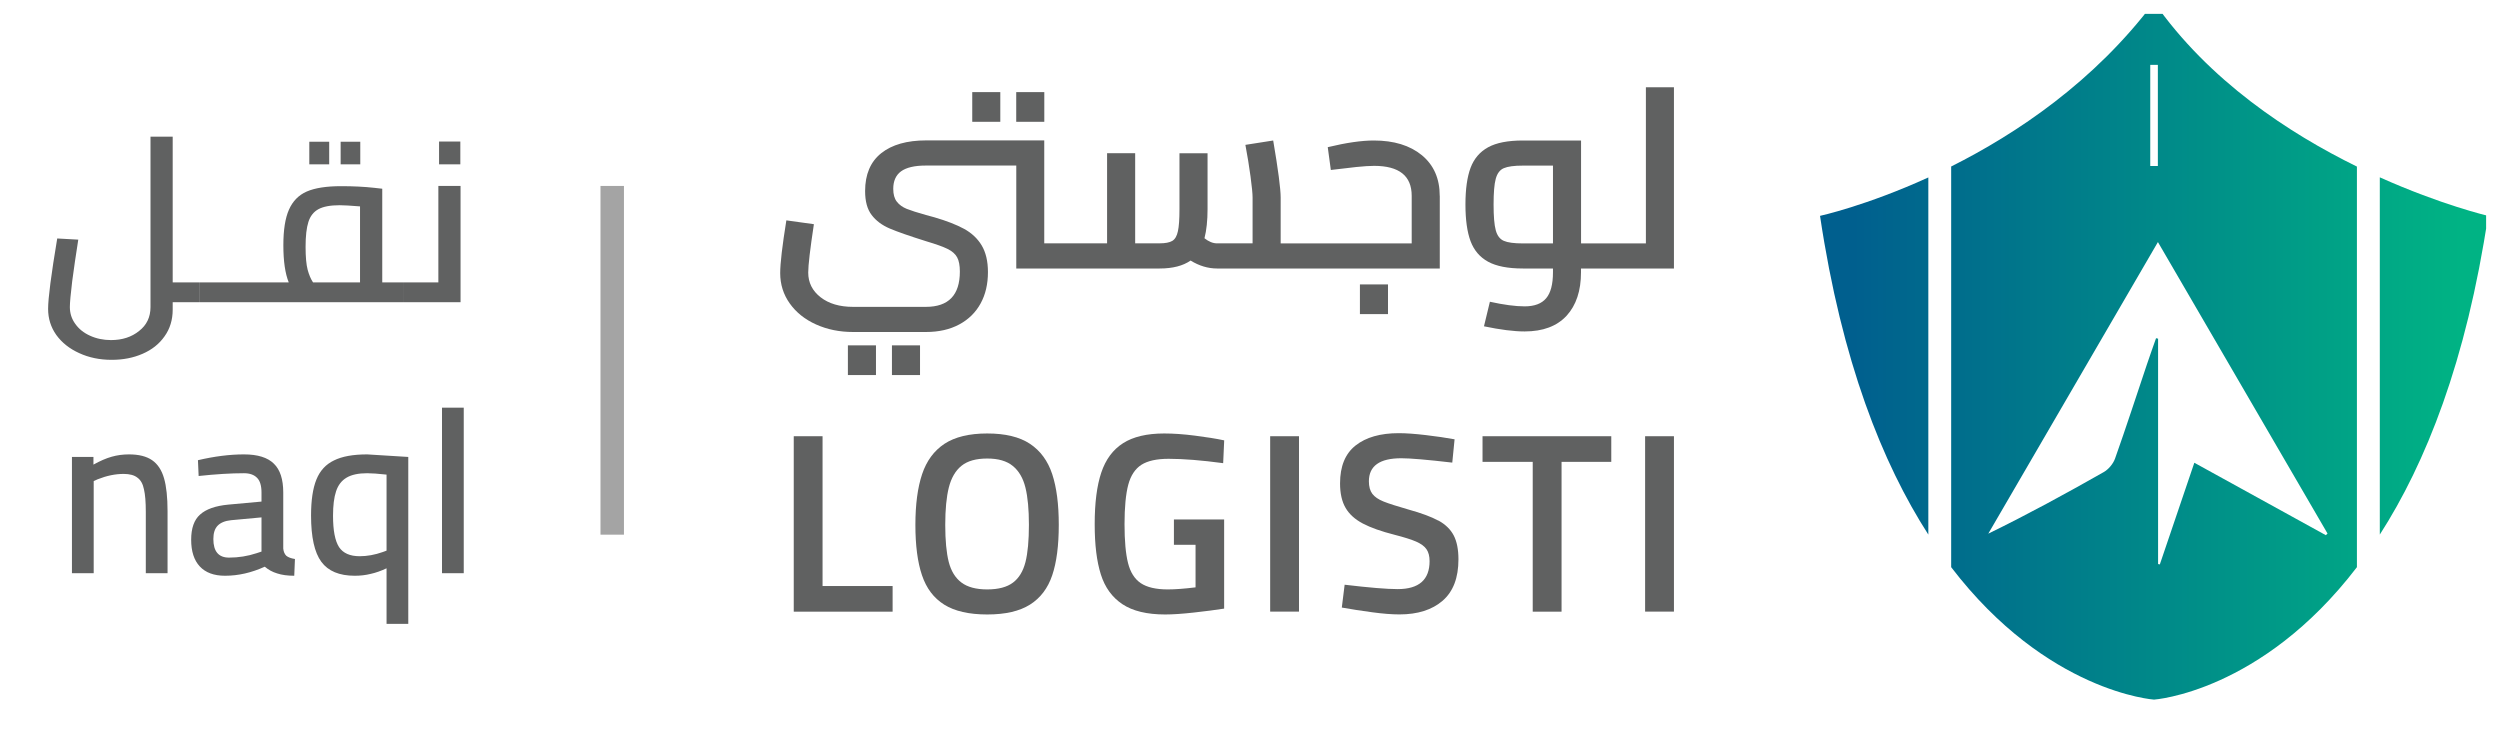 <svg xmlns="http://www.w3.org/2000/svg" width="90" height="27" viewBox="0 0 90 27" fill="none">
  <g clip-path="url(#clip0_213_40070)">
    <path d="M7.193 10.879H6.217V11.146C6.217 11.515 6.119 11.836 5.923 12.109C5.732 12.382 5.468 12.592 5.132 12.737C4.801 12.882 4.431 12.954 4.021 12.954C3.589 12.954 3.199 12.873 2.851 12.712C2.504 12.555 2.229 12.338 2.027 12.059C1.83 11.78 1.732 11.467 1.732 11.121C1.732 10.736 1.842 9.891 2.06 8.585L2.818 8.627C2.734 9.157 2.661 9.657 2.599 10.125C2.543 10.588 2.515 10.898 2.515 11.054C2.515 11.278 2.579 11.479 2.708 11.657C2.837 11.841 3.014 11.983 3.238 12.084C3.468 12.19 3.721 12.243 3.996 12.243C4.4 12.243 4.736 12.134 5.006 11.916C5.28 11.704 5.418 11.417 5.418 11.054V4.919H6.217V10.167H7.193V10.879ZM7.197 10.167H9.301V10.879H7.197V10.167ZM14.526 10.167V10.879H9.301V10.167H10.395C10.266 9.849 10.201 9.403 10.201 8.828C10.201 8.276 10.268 7.849 10.403 7.547C10.538 7.241 10.751 7.023 11.043 6.895C11.34 6.766 11.752 6.702 12.28 6.702C12.717 6.702 13.113 6.722 13.466 6.761L13.761 6.794V10.167H14.526ZM11.001 8.887C11.001 9.249 11.026 9.525 11.076 9.715C11.127 9.899 11.191 10.05 11.27 10.167H12.961V7.43C12.613 7.402 12.369 7.388 12.229 7.388C11.893 7.388 11.637 7.436 11.463 7.531C11.29 7.626 11.169 7.779 11.102 7.991C11.034 8.203 11.001 8.502 11.001 8.887ZM11.135 5.103H11.851V5.915H11.135V5.103ZM12.263 5.103H12.97V5.915H12.263V5.103ZM16.58 6.694V10.879H14.527V10.167H15.781V6.694H16.58ZM15.806 5.095H16.572V5.915H15.806V5.095Z" fill="#606161"/>
    <path d="M2.59 16.45H3.364V16.726C3.605 16.592 3.824 16.497 4.021 16.442C4.217 16.386 4.425 16.358 4.643 16.358C4.997 16.358 5.274 16.428 5.476 16.567C5.678 16.707 5.821 16.924 5.906 17.22C5.99 17.51 6.032 17.906 6.032 18.409V20.635H5.249V18.425C5.249 18.074 5.227 17.803 5.182 17.613C5.143 17.418 5.064 17.279 4.946 17.195C4.834 17.106 4.669 17.061 4.45 17.061C4.152 17.061 3.841 17.125 3.516 17.254L3.373 17.32V20.635H2.59V16.45ZM8.102 20.727C7.703 20.727 7.401 20.615 7.193 20.392C6.985 20.169 6.882 19.848 6.882 19.43C6.882 19.017 6.988 18.715 7.201 18.526C7.415 18.331 7.754 18.21 8.22 18.166L9.414 18.057V17.731C9.414 17.485 9.361 17.309 9.255 17.203C9.148 17.092 8.991 17.036 8.783 17.036C8.312 17.036 7.768 17.07 7.151 17.136L7.126 16.567C7.72 16.428 8.273 16.358 8.783 16.358C9.277 16.358 9.636 16.47 9.86 16.693C10.085 16.91 10.197 17.256 10.197 17.731V19.748C10.208 19.859 10.245 19.946 10.306 20.007C10.374 20.063 10.477 20.102 10.618 20.124L10.593 20.727C10.351 20.727 10.147 20.699 9.978 20.643C9.81 20.593 9.661 20.512 9.532 20.401C9.055 20.618 8.579 20.727 8.102 20.727ZM8.245 20.074C8.587 20.074 8.918 20.021 9.238 19.915L9.414 19.857V18.626L8.321 18.727C8.102 18.749 7.939 18.816 7.833 18.927C7.731 19.034 7.681 19.193 7.681 19.405C7.681 19.851 7.869 20.074 8.245 20.074ZM13.916 20.459C13.714 20.554 13.523 20.621 13.343 20.66C13.164 20.705 12.973 20.727 12.771 20.727C12.216 20.727 11.815 20.56 11.568 20.225C11.321 19.89 11.198 19.335 11.198 18.559C11.198 18.012 11.262 17.58 11.391 17.262C11.52 16.944 11.731 16.715 12.022 16.576C12.314 16.43 12.712 16.358 13.217 16.358L14.698 16.45V22.46H13.916V20.459ZM12.948 20.024C13.217 20.024 13.495 19.974 13.781 19.873L13.916 19.823V17.086C13.613 17.053 13.38 17.036 13.217 17.036C12.903 17.036 12.656 17.089 12.477 17.195C12.297 17.301 12.171 17.466 12.098 17.689C12.025 17.906 11.989 18.199 11.989 18.568C11.989 19.098 12.062 19.474 12.207 19.698C12.353 19.915 12.6 20.024 12.948 20.024ZM15.912 14.676H16.695V20.635H15.912V14.676Z" fill="#606161"/>
    <path d="M22.04 6.694V19.248" stroke="#A4A4A4" stroke-width="0.845"/>
    <path d="M31.535 12.433H30.524V13.502H31.535V12.433Z" fill="#606161"/>
    <path d="M37.595 3.316H36.584V4.385H37.595V3.316Z" fill="#606161"/>
    <path d="M36.011 3.316H35.001V4.385H36.011V3.316Z" fill="#606161"/>
    <path d="M33.121 12.433H32.11V13.502H33.121V12.433Z" fill="#606161"/>
    <path d="M49.968 10.239H48.957V11.308H49.968V10.239Z" fill="#606161"/>
    <path d="M51.83 7.049C51.83 6.428 51.615 5.942 51.187 5.587C50.757 5.235 50.181 5.058 49.457 5.058C49.019 5.058 48.466 5.137 47.799 5.298L47.91 6.119C48.255 6.076 48.561 6.041 48.828 6.012C49.094 5.985 49.306 5.971 49.468 5.971C50.37 5.971 50.821 6.331 50.821 7.049V8.763H46.104V7.114C46.104 6.801 46.015 6.116 45.835 5.058L44.834 5.215C44.908 5.609 44.97 5.987 45.019 6.352C45.068 6.718 45.093 6.971 45.093 7.112V8.761H43.815C43.666 8.761 43.515 8.7 43.361 8.577C43.435 8.288 43.472 7.939 43.472 7.526V5.517H42.461V7.526C42.461 7.888 42.443 8.156 42.404 8.327C42.368 8.499 42.299 8.615 42.201 8.673C42.102 8.731 41.95 8.76 41.746 8.76H40.866V5.515H39.855V8.76H37.593V5.054H33.349C32.651 5.054 32.109 5.208 31.724 5.515C31.338 5.823 31.144 6.277 31.144 6.879C31.144 7.248 31.222 7.535 31.38 7.741C31.538 7.948 31.755 8.109 32.029 8.226C32.304 8.344 32.744 8.497 33.349 8.687C33.702 8.792 33.959 8.884 34.118 8.964C34.279 9.044 34.391 9.143 34.457 9.264C34.522 9.384 34.555 9.555 34.555 9.776C34.555 10.624 34.148 11.047 33.331 11.047H30.709C30.227 11.047 29.838 10.932 29.542 10.702C29.246 10.472 29.096 10.176 29.096 9.812C29.096 9.548 29.164 8.968 29.3 8.071L28.309 7.933C28.162 8.848 28.087 9.481 28.087 9.832C28.087 10.237 28.202 10.602 28.431 10.924C28.66 11.246 28.975 11.499 29.377 11.68C29.778 11.861 30.222 11.952 30.711 11.952H33.333C33.797 11.952 34.197 11.861 34.533 11.68C34.87 11.499 35.126 11.246 35.302 10.924C35.479 10.602 35.566 10.225 35.566 9.796C35.566 9.403 35.489 9.082 35.339 8.832C35.188 8.582 34.975 8.385 34.704 8.237C34.431 8.089 34.077 7.951 33.639 7.823L33.333 7.74C33.024 7.653 32.795 7.58 32.642 7.519C32.491 7.457 32.371 7.371 32.286 7.26C32.199 7.15 32.157 6.996 32.157 6.799C32.157 6.517 32.251 6.305 32.438 6.168C32.627 6.031 32.922 5.96 33.324 5.96H36.586V9.666H41.748C42.217 9.666 42.588 9.57 42.861 9.38C43.17 9.57 43.488 9.666 43.815 9.666H51.832V7.049H51.83Z" fill="#606161"/>
    <path d="M59.252 3.141V8.763H56.918V5.058H54.823C54.285 5.058 53.869 5.139 53.572 5.302C53.276 5.465 53.065 5.711 52.941 6.04C52.818 6.369 52.756 6.81 52.756 7.362C52.756 7.913 52.818 8.356 52.941 8.684C53.065 9.013 53.274 9.259 53.572 9.422C53.869 9.584 54.285 9.666 54.823 9.666H55.907V9.803C55.907 10.234 55.825 10.545 55.661 10.738C55.498 10.932 55.24 11.029 54.887 11.029C54.554 11.029 54.136 10.973 53.636 10.863L53.423 11.747C54.01 11.87 54.498 11.932 54.887 11.932C55.547 11.932 56.05 11.742 56.398 11.366C56.743 10.988 56.916 10.467 56.916 9.803V9.666H60.262V3.141H59.251H59.252ZM55.907 8.763H54.823C54.509 8.763 54.28 8.733 54.138 8.671C53.996 8.61 53.898 8.481 53.847 8.288C53.794 8.094 53.769 7.785 53.769 7.362C53.769 6.939 53.794 6.629 53.847 6.436C53.9 6.242 53.996 6.114 54.138 6.054C54.28 5.993 54.509 5.962 54.823 5.962H55.907V8.763Z" fill="#606161"/>
    <path d="M29.612 15.704H28.575V22.02H32.134V21.097H29.612V15.704Z" fill="#606161"/>
    <path d="M37.078 15.977C36.702 15.728 36.189 15.605 35.54 15.605C34.891 15.605 34.378 15.73 34.001 15.977C33.625 16.227 33.356 16.591 33.196 17.07C33.036 17.549 32.954 18.157 32.954 18.895C32.954 19.633 33.032 20.237 33.191 20.707C33.349 21.177 33.614 21.53 33.992 21.767C34.369 22.003 34.885 22.121 35.54 22.121C36.194 22.121 36.702 22.003 37.078 21.767C37.454 21.53 37.722 21.179 37.88 20.71C38.038 20.244 38.116 19.638 38.116 18.895C38.116 18.151 38.038 17.549 37.88 17.07C37.722 16.591 37.454 16.227 37.078 15.977ZM36.916 20.237C36.832 20.566 36.683 20.812 36.467 20.974C36.251 21.137 35.941 21.219 35.54 21.219C35.138 21.219 34.827 21.135 34.609 20.969C34.389 20.803 34.238 20.555 34.154 20.228C34.071 19.898 34.029 19.455 34.029 18.895C34.029 18.334 34.072 17.893 34.158 17.549C34.245 17.206 34.396 16.945 34.612 16.77C34.829 16.594 35.138 16.507 35.54 16.507C35.941 16.507 36.243 16.596 36.462 16.775C36.681 16.954 36.832 17.213 36.916 17.555C37 17.896 37.041 18.343 37.041 18.896C37.041 19.45 37 19.909 36.916 20.238V20.237Z" fill="#606161"/>
    <path d="M41.09 16.733C41.316 16.589 41.642 16.517 42.069 16.517C42.6 16.517 43.254 16.569 44.034 16.674L44.071 15.853C43.78 15.791 43.429 15.735 43.018 15.683C42.607 15.63 42.238 15.605 41.911 15.605C41.287 15.605 40.792 15.723 40.429 15.956C40.063 16.189 39.803 16.544 39.645 17.016C39.487 17.489 39.409 18.106 39.409 18.867C39.409 19.629 39.483 20.209 39.63 20.678C39.778 21.148 40.038 21.506 40.409 21.752C40.78 21.998 41.292 22.121 41.947 22.121C42.22 22.121 42.562 22.098 42.976 22.052C43.391 22.007 43.754 21.958 44.069 21.91V18.701H42.261V19.614H43.04V21.145C42.645 21.193 42.311 21.219 42.04 21.219C41.614 21.219 41.289 21.143 41.067 20.993C40.845 20.843 40.692 20.6 40.609 20.269C40.525 19.936 40.483 19.47 40.483 18.867C40.483 18.265 40.529 17.781 40.618 17.448C40.707 17.117 40.865 16.878 41.09 16.733Z" fill="#606161"/>
    <path d="M46.764 15.704H45.726V22.018H46.764V15.704Z" fill="#606161"/>
    <path d="M51.782 18.743C51.529 18.605 51.167 18.471 50.698 18.341C50.291 18.224 49.995 18.13 49.809 18.055C49.624 17.981 49.489 17.889 49.405 17.779C49.322 17.669 49.28 17.518 49.28 17.327C49.28 16.773 49.669 16.497 50.447 16.497C50.769 16.497 51.38 16.549 52.282 16.654L52.365 15.815C52.056 15.759 51.711 15.708 51.327 15.663C50.944 15.618 50.62 15.594 50.355 15.594C49.693 15.594 49.176 15.742 48.802 16.037C48.427 16.332 48.242 16.788 48.242 17.401C48.242 17.764 48.309 18.059 48.442 18.285C48.574 18.513 48.782 18.699 49.064 18.848C49.345 18.996 49.725 19.13 50.207 19.253C50.547 19.34 50.805 19.421 50.98 19.497C51.156 19.575 51.282 19.665 51.355 19.774C51.429 19.882 51.465 20.025 51.465 20.202C51.465 20.871 51.082 21.208 50.316 21.208C49.927 21.208 49.291 21.155 48.407 21.05L48.305 21.872C48.645 21.933 49.007 21.989 49.395 22.041C49.78 22.094 50.109 22.119 50.382 22.119C51.036 22.119 51.555 21.955 51.935 21.626C52.315 21.296 52.504 20.801 52.504 20.137C52.504 19.781 52.447 19.493 52.333 19.274C52.218 19.056 52.035 18.878 51.782 18.739V18.743Z" fill="#606161"/>
    <path d="M53.371 16.627H55.178V22.02H56.216V16.627H58.006V15.704H53.371V16.627Z" fill="#606161"/>
    <path d="M60.262 15.704H59.224V22.018H60.262V15.704Z" fill="#606161"/>
    <path d="M77.545 0.078C75.398 2.937 72.6 4.811 70.242 5.994V20.418C73.691 24.927 77.545 25.186 77.545 25.186C77.545 25.186 81.4 24.927 84.849 20.418V5.997C82.4 4.796 79.516 2.903 77.545 0.076V0.078ZM77.409 2.335H77.683V5.976H77.409V2.335ZM83.729 19.266C82.169 18.405 80.609 17.547 78.996 16.659C78.578 17.89 78.167 19.104 77.754 20.319L77.691 20.305V12.193L77.618 12.175C77.507 12.492 77.394 12.806 77.287 13.125C76.907 14.253 76.54 15.387 76.142 16.508C76.074 16.698 75.907 16.897 75.731 16.997C74.376 17.767 73.008 18.514 71.578 19.212C73.596 15.742 75.614 12.273 77.685 8.714C79.751 12.266 81.771 15.736 83.791 19.207L83.731 19.268L83.729 19.266Z" fill="url(#paint0_linear_213_40070)"/>
    <path d="M85.673 6.384V19.245C87.322 16.68 88.789 13.014 89.571 7.771C89.571 7.771 87.887 7.377 85.673 6.384Z" fill="url(#paint1_linear_213_40070)"/>
    <path d="M69.42 19.245V6.388C67.185 7.408 65.521 7.771 65.521 7.771C66.303 13.014 67.77 16.682 69.42 19.245Z" fill="url(#paint2_linear_213_40070)"/>
  </g>
  <defs>
    <linearGradient id="paint0_linear_213_40070" x1="88.577" y1="12.631" x2="66.71" y2="12.631" gradientUnits="userSpaceOnUse">
      <stop stop-color="#00B384"/>
      <stop offset="1" stop-color="#005F8E"/>
    </linearGradient>
    <linearGradient id="paint1_linear_213_40070" x1="88.576" y1="12.814" x2="66.71" y2="12.814" gradientUnits="userSpaceOnUse">
      <stop stop-color="#00B384"/>
      <stop offset="1" stop-color="#005F8E"/>
    </linearGradient>
    <linearGradient id="paint2_linear_213_40070" x1="88.577" y1="12.815" x2="66.711" y2="12.815" gradientUnits="userSpaceOnUse">
      <stop stop-color="#00B384"/>
      <stop offset="1" stop-color="#005F8E"/>
    </linearGradient>
    <clipPath id="clip0_213_40070">
      <rect width="89" height="26" fill="white" transform="translate(0.5 0.5)"/>
    </clipPath>
  </defs>
</svg>